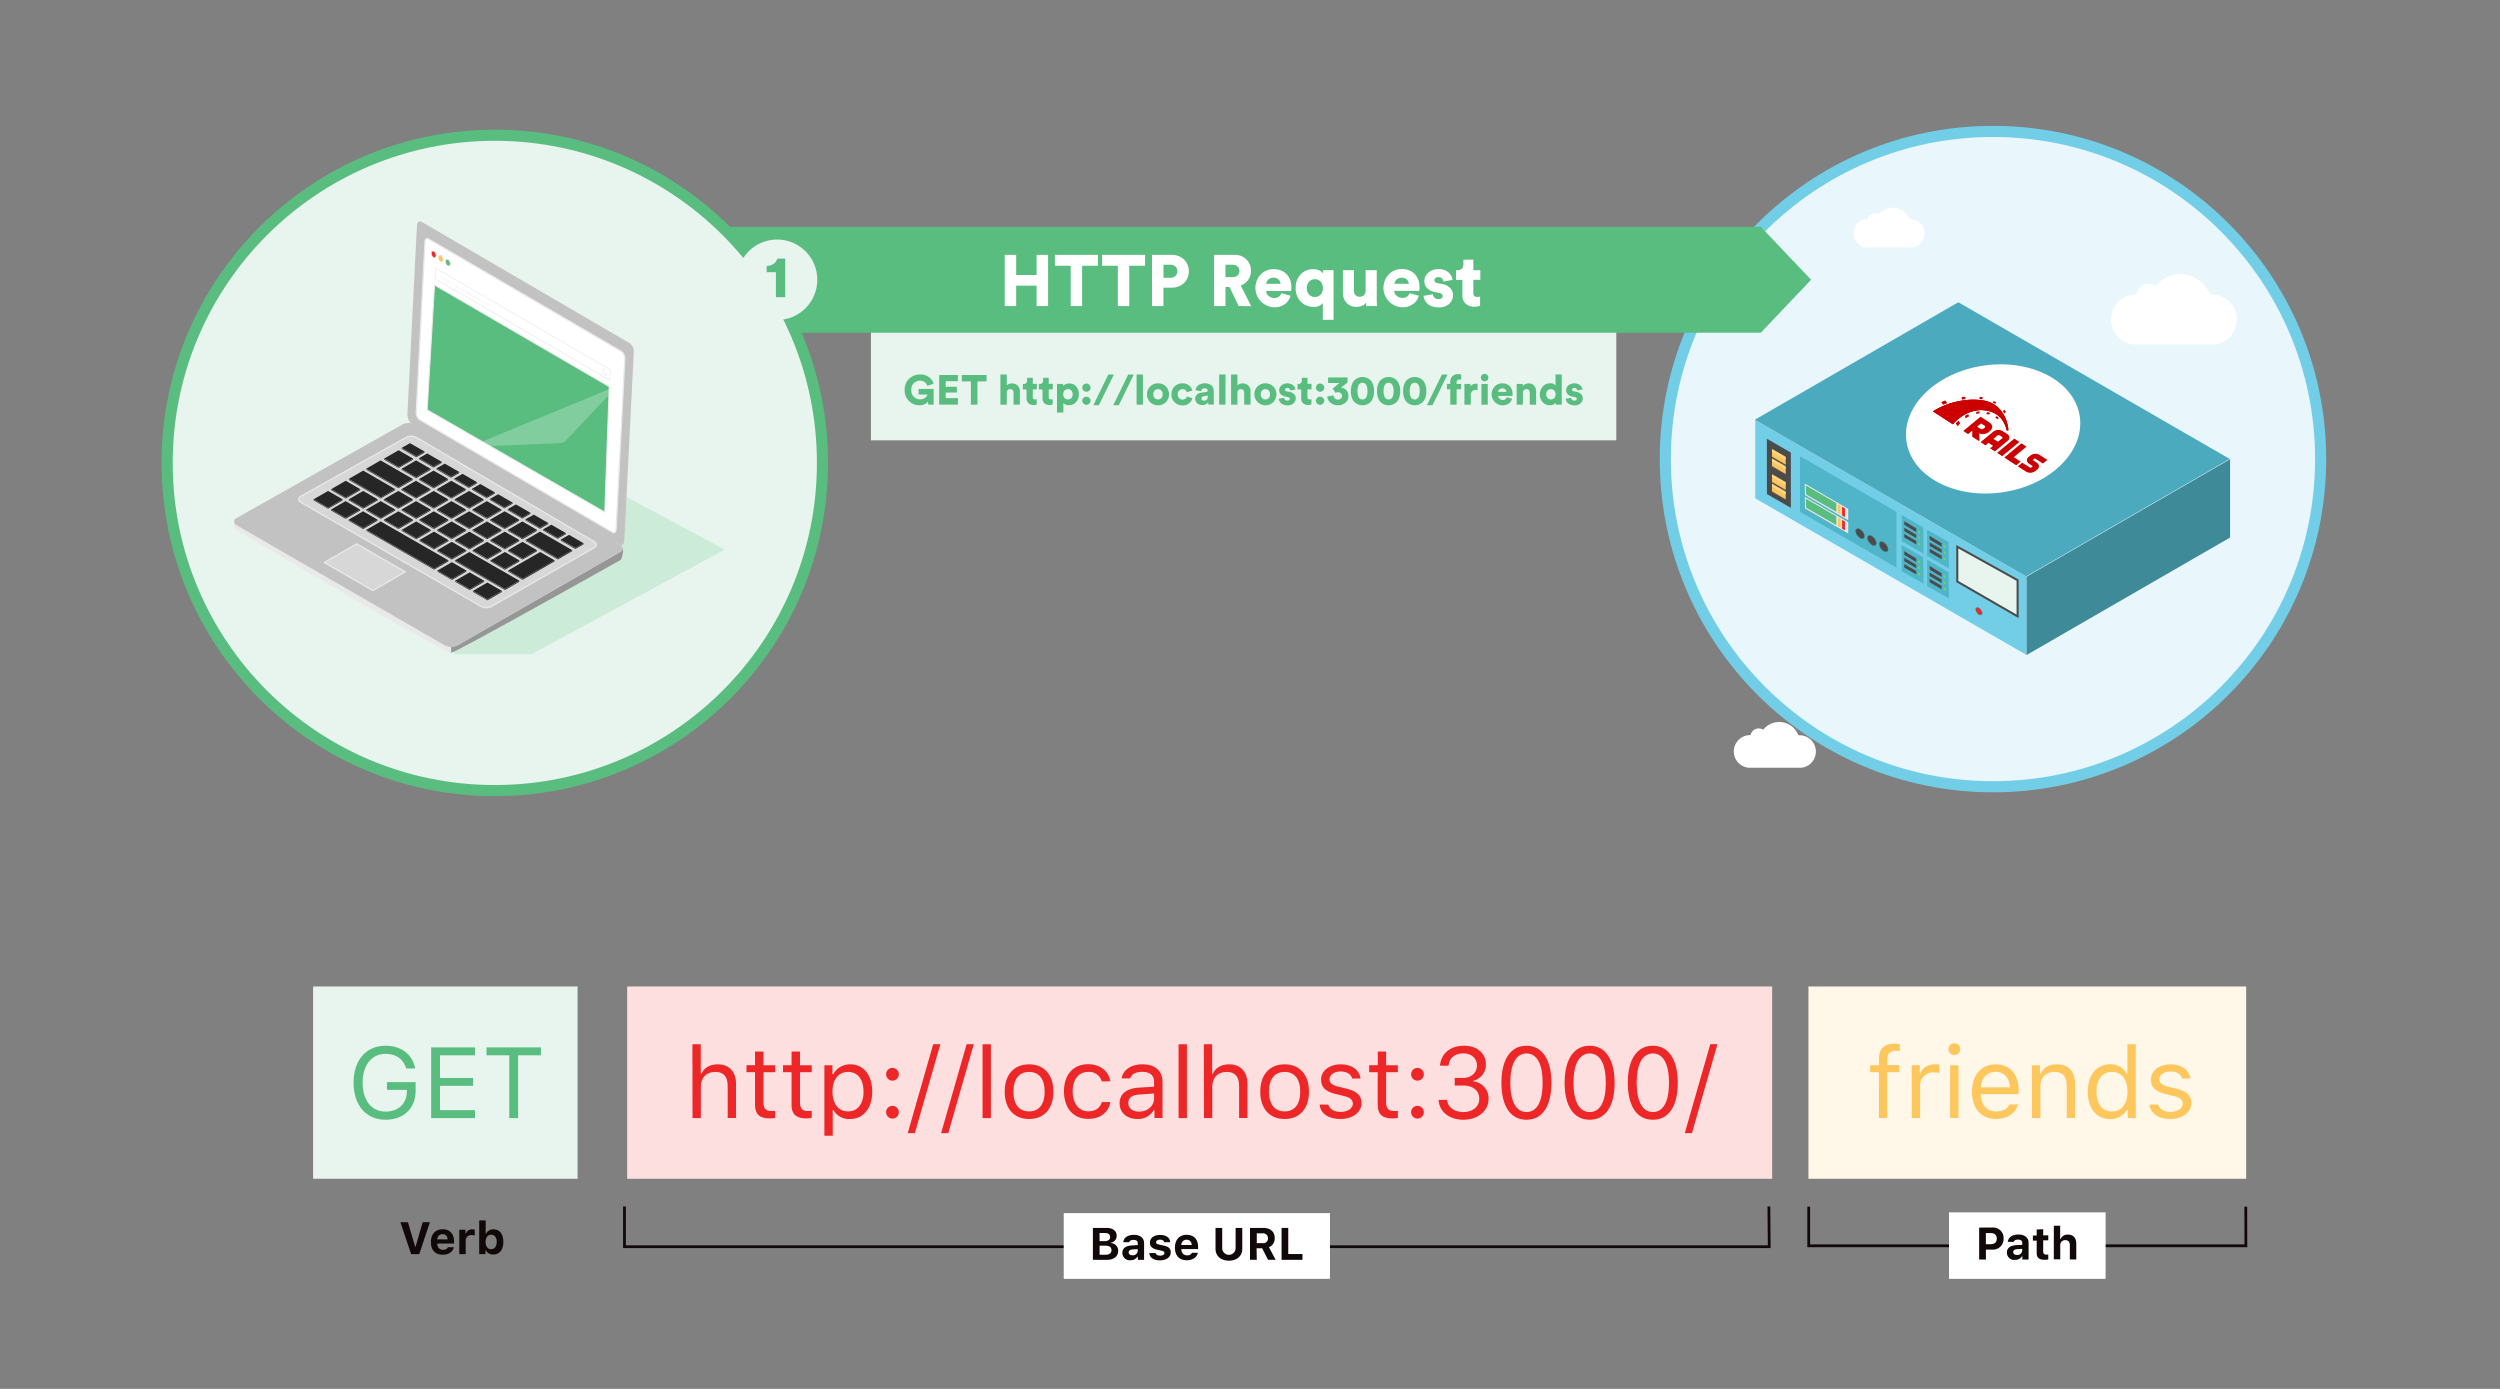 <svg xmlns="http://www.w3.org/2000/svg" xmlns:xlink="http://www.w3.org/1999/xlink" viewBox="0 0 900 500"><rect x="0" y="0" width="900" height="500" fill="#808080" stroke="none"/><defs><style>.a,.ac{fill:#4b4b4b;}.b,.n,.o{fill:#5abd80;}.c{fill:#66d38d;}.d{fill:#50b5c9;}.e{fill:#262626;}.f{fill:#333;}.g{fill:#969696;}.h{fill:#eae9e9;}.i{fill:#c2c2c2;}.j{fill:#d7d7d7;stroke:#e8e8e8;}.aa,.ab,.ac,.ae,.ag,.ai,.j,.l,.m,.n,.o,.p,.q{stroke-miterlimit:10;}.k,.p,.s{fill:#fff;}.ab,.l,.w{fill:#ed2627;}.l,.m,.n{stroke:#f1e5ce;}.l,.m,.n,.p,.q{stroke-width:0.5px;}.m,.t{fill:#fec75e;}.o,.p,.q{stroke:#eae9e9;}.o{stroke-width:0.8px;}.ai,.q{fill:none;}.r{fill:#eceaff;}.s{opacity:0.24;}.u{fill:#fedd9e;}.v{fill:#ce9851;}.x{fill:#72cee7;}.y{fill:#4baabd;}.z{fill:#3e8a99;}.aa,.ad,.ae{fill:#e8f4ee;}.aa{stroke:#4b4b4b;}.ab,.ac{stroke:#3e8a99;stroke-width:0.25px;}.ae{stroke:#5abd80;}.ae,.ag{stroke-width:4px;}.af{fill:#cdebd9;}.ag{fill:#e9f6fc;stroke:#72cee7;}.ah{fill:#c00;}.ai{stroke:#110809;}.aj{fill:#110809;}.ak{fill:#fff7e8;}.al{fill:#fddfe0;}</style><symbol id="b" viewBox="0 0 51.86 32.2"><polygon class="e" points="0 10.73 18.86 0 51.86 19.05 33 29.79 0 10.73"/><polygon class="f" points="33 32.2 33 29.79 51.86 19.05 51.86 21.47 33 32.2"/><polygon class="a" points="33 32.2 0 13.15 0 10.73 33 29.79 33 32.2"/></symbol><symbol id="j" viewBox="0 0 66 40.52"><polygon class="e" points="0 19.05 33 0 66 19.05 33 38.1 0 19.05"/><polygon class="f" points="33 40.52 33 38.1 66 19.05 66 21.47 33 40.52"/><polygon class="a" points="33 40.52 0 21.47 0 19.05 33 38.1 33 40.52"/></symbol><symbol id="a" viewBox="0 0 299.9 323.56"><path class="g" d="M162.85,319.17v4.39c3,.13,127.44-69.8,127.44-69.8s2.27-5.84,1.31-8.44l-1.31,2.3L167.4,318.14Z"/><path class="h" d="M1.11,227.18l-1-2.06a11.09,11.09,0,0,0,1,5.88s157.36,93.54,161.74,92.56v-4.39L158.14,318Z"/><path class="i" d="M158.14,318l-155.93-90c-2.67-1.53-2.87-4-.44-5.4l124.64-70.32a10.19,10.19,0,0,1,9.27.18l153.78,90c2.67,1.54,2.87,4,.44,5.41L167.4,318.14A10.16,10.16,0,0,1,158.14,318Z"/><path class="j" d="M185.15,288.65,50.46,210.88c-2.3-1.32-2.47-3.43-.38-4.67l79-44.18a8.83,8.83,0,0,1,8,.16L269.89,240c2.31,1.32,2.48,3.42.39,4.67L193.15,288.8A8.79,8.79,0,0,1,185.15,288.65Z"/><use width="51.86" height="32.21" transform="translate(151.87 181.68) scale(0.33)" xlink:href="#b"/><use width="51.86" height="32.21" transform="translate(165.22 189.33) scale(0.33)" xlink:href="#b"/><use width="51.86" height="32.21" transform="translate(178.57 196.98) scale(0.33)" xlink:href="#b"/><use width="51.86" height="32.21" transform="translate(191.92 204.63) scale(0.33)" xlink:href="#b"/><use width="51.86" height="32.21" transform="translate(205.27 212.27) scale(0.33)" xlink:href="#b"/><use width="51.86" height="32.21" transform="translate(218.62 219.92) scale(0.33)" xlink:href="#b"/><use width="51.86" height="32.21" transform="translate(231.77 227.46) scale(0.33)" xlink:href="#b"/><use width="51.86" height="32.21" transform="translate(245.09 235.09) scale(0.33)" xlink:href="#b"/><use width="66" height="40.52" transform="translate(138.82 186.89) scale(0.33)" xlink:href="#j"/><use width="66" height="40.52" transform="translate(152.14 194.53) scale(0.33)" xlink:href="#j"/><use width="66" height="40.52" transform="translate(165.46 202.16) scale(0.33)" xlink:href="#j"/><use width="66" height="40.52" transform="translate(178.79 209.79) scale(0.33)" xlink:href="#j"/><use width="66" height="40.52" transform="translate(192.11 217.42) scale(0.33)" xlink:href="#j"/><use width="66" height="40.52" transform="translate(205.43 225.05) scale(0.33)" xlink:href="#j"/><polygon class="e" points="218.75 238.93 229.56 232.69 253.69 246.56 242.88 252.8 218.75 238.93"/><polygon class="f" points="242.88 253.59 242.88 252.8 253.69 246.56 253.69 247.35 242.88 253.59"/><polygon class="a" points="242.88 253.59 218.75 239.72 218.75 238.93 242.88 252.8 242.88 253.59"/><use width="66" height="40.52" transform="translate(125.6 194.53) scale(0.33)" xlink:href="#j"/><use width="66" height="40.52" transform="translate(138.92 202.16) scale(0.33)" xlink:href="#j"/><use width="66" height="40.52" transform="translate(152.24 209.79) scale(0.33)" xlink:href="#j"/><use width="66" height="40.52" transform="translate(165.57 217.42) scale(0.33)" xlink:href="#j"/><use width="66" height="40.52" transform="translate(178.89 225.05) scale(0.33)" xlink:href="#j"/><use width="66" height="40.52" transform="translate(192.21 232.69) scale(0.33)" xlink:href="#j"/><use width="66" height="40.52" transform="translate(205.53 240.32) scale(0.33)" xlink:href="#j"/><polygon class="e" points="205.63 261.82 229.66 247.95 240.47 254.19 216.44 268.06 205.63 261.82"/><polygon class="f" points="216.44 268.86 216.44 268.06 240.47 254.19 240.47 254.98 216.44 268.86"/><polygon class="a" points="216.44 268.86 205.63 262.62 205.63 261.82 216.44 268.06 216.44 268.86"/><use width="66" height="40.52" transform="translate(112.38 202.16) scale(0.33)" xlink:href="#j"/><use width="66" height="40.52" transform="translate(125.7 209.79) scale(0.33)" xlink:href="#j"/><use width="66" height="40.52" transform="translate(139.02 217.42) scale(0.33)" xlink:href="#j"/><use width="66" height="40.52" transform="translate(152.35 225.05) scale(0.33)" xlink:href="#j"/><use width="66" height="40.52" transform="translate(165.67 232.69) scale(0.33)" xlink:href="#j"/><use width="66" height="40.52" transform="translate(178.99 240.32) scale(0.33)" xlink:href="#j"/><use width="66" height="40.52" transform="translate(192.31 247.95) scale(0.33)" xlink:href="#j"/><use width="66" height="40.52" transform="translate(99.16 209.79) scale(0.33)" xlink:href="#j"/><use width="66" height="40.52" transform="translate(112.48 217.42) scale(0.33)" xlink:href="#j"/><use width="66" height="40.52" transform="translate(125.81 225.05) scale(0.33)" xlink:href="#j"/><use width="66" height="40.52" transform="translate(139.13 232.69) scale(0.33)" xlink:href="#j"/><use width="66" height="40.52" transform="translate(152.45 240.32) scale(0.33)" xlink:href="#j"/><polygon class="e" points="165.77 254.19 176.58 247.95 214.03 269.46 203.22 275.7 165.77 254.19"/><polygon class="f" points="203.22 276.49 203.22 275.7 214.03 269.46 214.03 270.25 203.22 276.49"/><polygon class="a" points="203.22 276.49 165.77 254.98 165.77 254.19 203.22 275.7 203.22 276.49"/><use width="66" height="40.52" transform="translate(85.94 217.42) scale(0.33)" xlink:href="#j"/><use width="51.86" height="32.21" transform="translate(138.73 174.04) scale(0.33)" xlink:href="#b"/><use width="66" height="40.52" transform="translate(125.7 179.26) scale(0.33)" xlink:href="#j"/><use width="66" height="40.52" transform="translate(86.04 202.16) scale(0.33)" xlink:href="#j"/><use width="66" height="40.52" transform="translate(72.82 209.79) scale(0.33)" xlink:href="#j"/><use width="51.86" height="32.21" transform="translate(125.81 166.32) scale(0.33)" xlink:href="#b"/><use width="66" height="40.52" transform="translate(112.59 171.63) scale(0.33)" xlink:href="#j"/><polygon class="e" points="99.16 185.5 109.97 179.26 134.1 193.13 123.29 199.38 99.16 185.5"/><polygon class="f" points="123.29 200.17 123.29 199.38 134.1 193.13 134.1 193.93 123.29 200.17"/><polygon class="a" points="123.29 200.17 99.16 186.29 99.16 185.5 123.29 199.38 123.29 200.17"/><polygon class="e" points="86.15 193.13 96.96 186.89 120.88 200.77 110.07 207.01 86.15 193.13"/><polygon class="f" points="110.07 207.8 110.07 207.01 120.88 200.77 120.88 201.56 110.07 207.8"/><polygon class="a" points="110.07 207.8 86.15 193.93 86.15 193.13 110.07 207.01 110.07 207.8"/><use width="66" height="40.52" transform="translate(72.93 194.53) scale(0.33)" xlink:href="#j"/><use width="66" height="40.52" transform="translate(59.71 202.16) scale(0.33)" xlink:href="#j"/><polygon class="e" points="99.26 231.3 110.07 225.06 160.85 254.19 150.04 260.43 99.26 231.3"/><polygon class="f" points="150.04 261.23 150.04 260.43 160.85 254.19 160.85 254.98 150.04 261.23"/><polygon class="a" points="150.04 261.23 99.26 232.09 99.26 231.3 150.04 260.43 150.04 261.23"/><use width="66" height="40.52" transform="translate(152.55 255.58) scale(0.33)" xlink:href="#j"/><use width="66" height="40.52" transform="translate(165.87 263.22) scale(0.33)" xlink:href="#j"/><use width="66" height="40.52" transform="translate(179.2 270.85) scale(0.33)" xlink:href="#j"/><polygon class="j" points="92.04 241.84 128.44 262.85 104.18 276.86 67.78 255.85 92.04 241.84"/><path class="i" d="M296.81,91.38l-156-91c-1.83-1.06-3.43.17-3.56,2.74l-7.16,141.63c-.13,2.57,1.25,5.55,3.08,6.61l156,91c1.82,1.07,3.43-.17,3.56-2.74L299.89,98C300,95.42,298.63,92.45,296.81,91.38Z"/><path class="k" d="M285,233.55a1.92,1.92,0,0,1-.94-.29L139.36,148.88c-1.53-.89-2.73-3.5-2.62-5.69l6.55-127.93c.08-1.47.71-2.43,1.62-2.43a1.92,1.92,0,0,1,.94.29L290.51,97.51c1.53.89,2.73,3.49,2.62,5.69l-6.55,127.92c-.08,1.48-.71,2.43-1.62,2.43Z"/><path class="h" d="M144.91,13.33a1.42,1.42,0,0,1,.68.22L290.26,97.94c1.36.79,2.47,3.24,2.37,5.23L286.08,231.1c-.06,1.17-.51,2-1.12,2a1.42,1.42,0,0,1-.68-.22L139.61,148.45c-1.36-.8-2.47-3.24-2.37-5.23l6.55-127.93c.06-1.17.51-2,1.12-2m0-1c-1.16,0-2,1.1-2.12,2.91l-6.55,127.92c-.12,2.39,1.17,5.16,2.87,6.15l144.66,84.38a2.32,2.32,0,0,0,1.19.36c1.15,0,2-1.09,2.12-2.9l6.55-127.93c.12-2.39-1.17-5.16-2.87-6.15L146.1,12.69a2.42,2.42,0,0,0-1.19-.36Z"/><ellipse class="l" cx="149.78" cy="24.74" rx="1.6" ry="2.6" transform="translate(1.63 57.87) rotate(-21.99)"/><ellipse class="m" cx="155.13" cy="27.85" rx="1.6" ry="2.6" transform="translate(0.86 60.1) rotate(-21.99)"/><ellipse class="n" cx="160.47" cy="30.96" rx="1.6" ry="2.6" transform="translate(0.08 62.33) rotate(-21.99)"/><polygon class="o" points="278.12 218.05 144.92 141.36 150.44 47.73 281.46 123.93 278.12 218.05"/><polygon class="p" points="281.8 119.11 150.78 42.91 151.31 35.09 282.33 111.29 281.8 119.11"/><path class="q" d="M279.65,113.72a2.11,2.11,0,0,1-.14,1c-.35.8-1.22.8-1.95,0a3,3,0,0,1-.69-2.91.88.88,0,0,1,.94-.59"/><polygon class="h" points="277.93 112.14 278.54 111.23 277.51 110.26 277.93 112.14"/><path class="r" d="M155.78,42.11l-.08,1.19-.2-.11.21-3,.19.11-.09,1.32a.32.32,0,0,1,.21-.15.5.5,0,0,1,.31.08,1,1,0,0,1,.39.45,1.19,1.19,0,0,1,.1.6l-.09,1.28-.19-.11.09-1.24a.93.93,0,0,0-.08-.45.69.69,0,0,0-.3-.35.27.27,0,0,0-.32,0A.5.5,0,0,0,155.78,42.11Z"/><path class="r" d="M157.71,41.78l0,.62.4.23,0,.23-.39-.23-.09,1.18a.52.52,0,0,0,.24.51.34.34,0,0,0,.14,0v.21a.36.36,0,0,1-.2-.07.7.7,0,0,1-.28-.31.94.94,0,0,1-.08-.48l.08-1.21-.32-.19V42.1l.12.07c.15.08.23,0,.24-.16l0-.34Z"/><path class="r" d="M158.81,42.42l0,.62.4.23v.23l-.4-.23-.08,1.18a.49.49,0,0,0,.23.51.39.39,0,0,0,.14,0v.21a.32.32,0,0,1-.19-.07.67.67,0,0,1-.29-.31.94.94,0,0,1-.08-.48l.08-1.21-.32-.18v-.23l.12.07c.15.08.23,0,.24-.16l0-.34Z"/><path class="r" d="M159.57,46.36l-.19-.11.19-2.75.18.11,0,.39a.37.37,0,0,1,.21-.18.51.51,0,0,1,.38.07,1.22,1.22,0,0,1,.49.59,1.86,1.86,0,0,1,.13.84.88.88,0,0,1-.24.63.43.43,0,0,1-.53,0,1,1,0,0,1-.35-.34,1.59,1.59,0,0,1-.18-.4Zm1-.65a.7.7,0,0,0,.18-.5,1.44,1.44,0,0,0-.1-.66.88.88,0,0,0-.37-.46.31.31,0,0,0-.4,0,.72.72,0,0,0-.19.49,1.5,1.5,0,0,0,.11.67.91.91,0,0,0,.37.46A.31.31,0,0,0,160.56,45.71Z"/><path class="r" d="M161.17,45.94l.19,0a.88.88,0,0,0,.1.4.74.74,0,0,0,.29.29.31.31,0,0,0,.25.05.22.22,0,0,0,.12-.2.6.6,0,0,0-.24-.49l-.26-.22a.88.88,0,0,1-.33-.74.34.34,0,0,1,.18-.32.41.41,0,0,1,.38,0,1,1,0,0,1,.38.41,1.19,1.19,0,0,1,.13.44l-.18,0a.73.73,0,0,0-.08-.33.67.67,0,0,0-.27-.28.26.26,0,0,0-.23,0,.21.21,0,0,0-.12.19.54.54,0,0,0,.22.45l.25.22a1,1,0,0,1,.36.78.37.37,0,0,1-.17.32.38.38,0,0,1-.41,0,1,1,0,0,1-.41-.43A1.16,1.16,0,0,1,161.17,45.94Z"/><path class="r" d="M163,47.48a.11.11,0,0,1-.12,0,.3.3,0,0,1-.12-.13.29.29,0,0,1,0-.18.15.15,0,0,1,.06-.13.11.11,0,0,1,.12,0s.08.07.12.13a.29.29,0,0,1,0,.18C163,47.42,163,47.46,163,47.48Zm0-1.58a.36.36,0,0,1-.11-.13.39.39,0,0,1,0-.18c0-.07,0-.11.06-.13a.11.11,0,0,1,.12,0,.3.3,0,0,1,.12.13.39.39,0,0,1,0,.18c0,.06,0,.11-.06.13A.12.12,0,0,1,162.94,45.9Z"/><path class="r" d="M164.79,45.54l-1.31,2.29-.19-.11,1.31-2.29Z"/><path class="r" d="M166,46.24l-1.3,2.28-.19-.11,1.3-2.28Z"/><path class="r" d="M167,47.81l.2.12.35,1.93.52-1.42.2.11-.64,1.68-.21-.12-.35-1.94-.57,1.4-.21-.12-.38-2.27.22.13.3,1.9Z"/><path class="r" d="M169.45,49.25l.21.12L170,51.3l.52-1.43.21.12-.65,1.67-.2-.12-.35-1.93L169,51l-.21-.12-.37-2.27.21.12.3,1.91Z"/><path class="r" d="M171.92,50.69l.21.12.34,1.93.53-1.43.2.12-.65,1.67-.2-.12L172,51.05l-.57,1.4-.21-.12-.38-2.27.21.12.3,1.91Z"/><path class="r" d="M173.36,53.59a.3.3,0,0,1-.12-.13.46.46,0,0,1,0-.19.17.17,0,0,1,.06-.12s.08,0,.13,0a.31.31,0,0,1,.11.14.3.3,0,0,1,0,.18.15.15,0,0,1-.06.13S173.41,53.61,173.36,53.59Z"/><path class="r" d="M174.21,54.06,174,54l.21-3,.19.11Z"/><path class="r" d="M175.91,54.39l.17.18a.51.51,0,0,1-.27.3.52.52,0,0,1-.45-.08,1.25,1.25,0,0,1-.5-.58,1.71,1.71,0,0,1-.17-.9.84.84,0,0,1,.26-.62.43.43,0,0,1,.52,0,1.22,1.22,0,0,1,.51.58,1.8,1.8,0,0,1,.14.83.54.54,0,0,0,0,.08l-1.23-.71v0a1.29,1.29,0,0,0,.13.64.88.88,0,0,0,.37.43.4.4,0,0,0,.34.06A.4.4,0,0,0,175.91,54.39Zm-1-1.11,1,.59a1.24,1.24,0,0,0-.11-.54,1,1,0,0,0-.36-.41.34.34,0,0,0-.37,0A.51.51,0,0,0,174.91,53.28Z"/><path class="r" d="M177.43,53.89l.21.12.34,1.93.52-1.42.21.11-.65,1.68-.2-.12-.35-1.94-.57,1.4-.21-.12-.38-2.27.21.13.3,1.9Z"/><path class="r" d="M178.92,56.68a.9.9,0,0,1-.11-.47c0-.31.19-.42.51-.31l.41.16c.11,0,.17,0,.18-.1a.84.84,0,0,0-.08-.38.78.78,0,0,0-.28-.29.34.34,0,0,0-.31,0,.32.32,0,0,0-.15.26l-.18-.16a.41.41,0,0,1,.22-.34.5.5,0,0,1,.43.07,1.19,1.19,0,0,1,.43.46,1.24,1.24,0,0,1,.11.57l-.07,1c0,.11,0,.23,0,.35l-.18-.11a2,2,0,0,1,0-.35.32.32,0,0,1-.21.15.47.47,0,0,1-.35-.07A1,1,0,0,1,178.92,56.68Zm.09-.36a.69.69,0,0,0,.07.3.58.58,0,0,0,.24.25.37.37,0,0,0,.37,0,.48.48,0,0,0,.18-.39v-.24h-.08a.33.33,0,0,1-.13,0l-.34-.13C179.13,56,179,56.1,179,56.32Z"/><path class="r" d="M180.36,57.76l.19.05a1,1,0,0,0,.13.49.94.94,0,0,0,.32.36c.19.11.34.12.43,0a.64.64,0,0,0,.15-.46l0-.36a.31.31,0,0,1-.2.16.44.44,0,0,1-.35-.07,1.2,1.2,0,0,1-.47-.56,1.53,1.53,0,0,1-.15-.79.74.74,0,0,1,.24-.57.42.42,0,0,1,.51,0,.87.87,0,0,1,.33.3,1.22,1.22,0,0,1,.17.39l0-.35.19.11-.12,1.83a.91.91,0,0,1-.2.57c-.14.14-.34.14-.59,0a1.16,1.16,0,0,1-.45-.48A1.24,1.24,0,0,1,180.36,57.76Zm.38-.45a.92.92,0,0,0,.36.43.31.31,0,0,0,.39,0,.63.63,0,0,0,.17-.45,1.36,1.36,0,0,0-.1-.6.84.84,0,0,0-.36-.42c-.15-.09-.28-.1-.38,0a.55.55,0,0,0-.18.44A1.25,1.25,0,0,0,180.74,57.31Z"/><path class="r" d="M182.49,57.08a.48.48,0,0,1,.55,0,1.24,1.24,0,0,1,.52.6,1.78,1.78,0,0,1,.17.88.76.76,0,0,1-.27.62.5.5,0,0,1-.56,0,1.39,1.39,0,0,1-.51-.6,1.69,1.69,0,0,1-.17-.88A.76.76,0,0,1,182.49,57.08Zm0,1.43a.93.93,0,0,0,.38.44.35.35,0,0,0,.4,0,.6.6,0,0,0,.21-.5,1.39,1.39,0,0,0-.12-.7.93.93,0,0,0-.38-.44.35.35,0,0,0-.41,0,.64.64,0,0,0-.2.51A1.35,1.35,0,0,0,182.54,58.51Z"/><path class="r" d="M184.35,58.74l-.08,1.17-.2-.11.14-2,.19.11,0,.34c.12-.2.29-.23.53-.1a.94.94,0,0,1,.39.46,1.17,1.17,0,0,1,.1.59l-.09,1.29-.19-.12.09-1.24a1,1,0,0,0-.08-.45.66.66,0,0,0-.3-.34.27.27,0,0,0-.33,0A.51.51,0,0,0,184.35,58.74Z"/><path class="r" d="M186,60.91a.36.36,0,0,1-.11-.13.39.39,0,0,1,0-.18.15.15,0,0,1,.06-.13.11.11,0,0,1,.12,0,.3.3,0,0,1,.12.13.46.46,0,0,1,0,.19c0,.06,0,.1-.06.12A.12.12,0,0,1,186,60.91Z"/><path class="r" d="M187.62,60.16a.84.84,0,0,0-.32-.35.35.35,0,0,0-.41,0,.69.69,0,0,0-.21.51,1.43,1.43,0,0,0,.13.68.89.89,0,0,0,.37.45.35.35,0,0,0,.36,0,.39.39,0,0,0,.18-.23l.16.19a.46.46,0,0,1-.25.29.49.49,0,0,1-.46-.06,1.32,1.32,0,0,1-.52-.61,1.62,1.62,0,0,1-.16-.87.77.77,0,0,1,.26-.62.5.5,0,0,1,.56,0,1.21,1.21,0,0,1,.43.44,1.42,1.42,0,0,1,.18.56h-.17A1.31,1.31,0,0,0,187.62,60.16Z"/><path class="r" d="M188.42,60.53a.5.5,0,0,1,.56,0,1.28,1.28,0,0,1,.51.6,1.68,1.68,0,0,1,.17.88.76.76,0,0,1-.27.62.5.5,0,0,1-.56,0,1.39,1.39,0,0,1-.51-.6,1.8,1.8,0,0,1-.17-.88A.76.76,0,0,1,188.42,60.53Zm.05,1.43a.93.93,0,0,0,.38.44.36.36,0,0,0,.41,0,.67.67,0,0,0,.21-.5,1.51,1.51,0,0,0-.13-.7.92.92,0,0,0-.38-.44.33.33,0,0,0-.4,0,.61.61,0,0,0-.21.51A1.35,1.35,0,0,0,188.47,62Z"/><path class="r" d="M190.2,63.36l-.19-.11.13-2,.19.11,0,.33a.27.27,0,0,1,.2-.16.42.42,0,0,1,.31.07.86.86,0,0,1,.3.3,1,1,0,0,1,.15.42c.12-.24.31-.28.56-.13a.9.9,0,0,1,.37.4,1.22,1.22,0,0,1,.11.62l-.09,1.3-.19-.11.09-1.27a1,1,0,0,0-.08-.44.67.67,0,0,0-.28-.32.27.27,0,0,0-.32,0,.48.48,0,0,0-.15.35l-.08,1.2-.19-.11.09-1.27a.93.93,0,0,0-.08-.44.73.73,0,0,0-.28-.32.27.27,0,0,0-.32,0,.44.44,0,0,0-.15.35Z"/><polygon class="s" points="176.68 169.09 287.76 123.19 247.8 165.59 243.54 166.32 176.68 169.09"/></symbol><symbol id="av" viewBox="0 0 21.16 17.82"><polygon class="h" points="0 0 0.16 5.61 21.16 17.82 21.16 12.31 0 0"/><polygon class="b" points="0.49 0.87 0.64 5.25 15.38 13.77 15.38 9.47 0.49 0.87"/><polygon class="t" points="17.45 10.74 17.45 15.04 16.07 14.25 16.07 9.95 17.45 10.74"/><polygon class="w" points="19.56 12.02 19.56 16.31 18.18 15.52 18.18 11.22 19.56 12.02"/></symbol><symbol id="ax" viewBox="0 0 6.67 7.71"><polygon class="t" points="0 0 0 3.85 6.67 7.71 6.67 3.85 0 0"/><polygon class="u" points="0 0.52 6.67 4.37 6.67 5.14 0 1.3 0 0.52"/><polygon class="v" points="0 3.43 6.67 7.29 6.67 7.43 0 3.58 0 3.43"/></symbol><symbol id="bc" viewBox="0 0 8.15 5.95"><polygon class="a" points="0 0 0.06 1.73 5.88 5.09 5.88 3.39 0 0"/><ellipse class="b" cx="7.29" cy="4.96" rx="0.64" ry="1.14" transform="translate(-1.52 5.38) rotate(-36.95)"/><ellipse class="c" cx="7.29" cy="4.96" rx="0.43" ry="0.76" transform="translate(-1.52 5.38) rotate(-36.95)"/></symbol><symbol id="bb" viewBox="0 0 10.6 18.87"><polygon class="d" points="0 0 10.46 6.04 10.6 18.87 0 12.75 0 0"/><use width="8.15" height="5.95" transform="translate(1.2 3.01) scale(1 1.05)" xlink:href="#bc"/><use width="8.15" height="5.95" transform="translate(1.2 9.27)" xlink:href="#bc"/><use width="8.15" height="5.95" transform="translate(1.2 6.21)" xlink:href="#bc"/></symbol><symbol id="au" viewBox="0 0 231.21 171.61"><polygon class="x" points="0.21 57.3 132.21 133.51 132.21 171.61 0.21 95.4 0.21 57.3"/><polygon class="y" points="0 57.16 99 0 231 76.21 132 133.37 0 57.16"/><polygon class="z" points="231.21 114.46 231.21 76.35 132.21 133.51 132.21 171.61 231.21 114.46"/><polygon class="aa" points="127.85 135.22 127.85 152.81 98.5 135.87 98.5 118.92 127.85 135.22"/><polygon class="d" points="21.96 74.87 68.91 101.98 68.91 129.09 21.96 101.98 21.96 74.87"/><use width="21.16" height="17.82" transform="translate(24.28 88.22)" xlink:href="#av"/><use width="21.16" height="17.82" transform="translate(24.29 94.68)" xlink:href="#av"/><polygon class="a" points="17.54 73.14 17.54 100.04 5.89 93.32 5.86 66.39 17.54 73.14"/><polygon class="a" points="8.36 70.8 8.36 74.66 15.03 78.51 15.03 74.66 8.36 70.8"/><use width="6.67" height="7.71" transform="translate(8.36 71.32)" xlink:href="#ax"/><use width="6.67" height="7.71" transform="translate(8.36 75.92)" xlink:href="#ax"/><use width="6.67" height="7.71" transform="translate(8.36 83.62)" xlink:href="#ax"/><use width="6.67" height="7.71" transform="translate(8.36 88.22)" xlink:href="#ax"/><ellipse class="ab" cx="109.05" cy="150.34" rx="1.16" ry="2.05" transform="translate(-68.47 95.74) rotate(-36.95)"/><use width="10.6" height="18.87" transform="translate(71.49 103.47)" xlink:href="#bb"/><use width="10.6" height="18.87" transform="translate(83.83 110.64)" xlink:href="#bb"/><use width="10.6" height="18.87" transform="translate(71.49 118.09)" xlink:href="#bb"/><use width="10.6" height="18.87" transform="translate(83.83 125.27)" xlink:href="#bb"/><ellipse class="ac" cx="51.2" cy="112.58" rx="1.62" ry="2.87" transform="translate(-57.39 53.39) rotate(-36.95)"/><ellipse class="ac" cx="56.95" cy="115.9" rx="1.62" ry="2.87" transform="translate(-58.23 57.51) rotate(-36.95)"/><ellipse class="ac" cx="62.69" cy="118.92" rx="1.62" ry="2.87" transform="translate(-58.9 61.57) rotate(-36.95)"/></symbol></defs><rect class="ad" x="313.54" y="96.2" width="268.33" height="62.32"/><path class="b" d="M336.11,145.67h-1.92l-.15-1.08a3,3,0,0,1-1.16.93,4.12,4.12,0,0,1-1.83.38,5.24,5.24,0,0,1-3.83-1.54,5.37,5.37,0,0,1-1.55-4,5.3,5.3,0,0,1,1.61-4,5.45,5.45,0,0,1,3.92-1.55,5.06,5.06,0,0,1,3.29,1,4.79,4.79,0,0,1,1.63,2.3l-2.28.8a2.55,2.55,0,0,0-.82-1.27,2.62,2.62,0,0,0-1.82-.59,3.15,3.15,0,0,0-2.18.85,3.12,3.12,0,0,0-.95,2.48,3.29,3.29,0,0,0,.91,2.48,3.11,3.11,0,0,0,2.28.89,2.71,2.71,0,0,0,1.83-.56,2.19,2.19,0,0,0,.8-1.17h-3.2v-2h5.42Z"/><path class="b" d="M344.85,145.67H338.1V135h6.74v2.23h-4.37v2h4v2.09h-4v2h4.38Z"/><path class="b" d="M355.17,137.3h-3.28v8.37h-2.37V137.3h-3.27V135h8.92Z"/><path class="b" d="M362.43,141.29v4.38h-2.28V134.81h2.28v3.88a3.06,3.06,0,0,1,4,.16,3.17,3.17,0,0,1,.72,2.14v4.68h-2.28v-4.29a1.42,1.42,0,0,0-.31-.94,1.17,1.17,0,0,0-.91-.35,1.14,1.14,0,0,0-.86.34A1.24,1.24,0,0,0,362.43,141.29Z"/><path class="b" d="M371.81,136v2.17h1.45v2h-1.45V143c0,.52.27.78.82.78a3.46,3.46,0,0,0,.6-.07v1.88a2.68,2.68,0,0,1-1.18.21,2.54,2.54,0,0,1-1.83-.64,2.34,2.34,0,0,1-.66-1.76v-3.19h-1.32v-2h.37a1.08,1.08,0,0,0,.86-.33,1.29,1.29,0,0,0,.3-.88v-1Z"/><path class="b" d="M377.54,136v2.17H379v2h-1.45V143c0,.52.27.78.82.78a3.46,3.46,0,0,0,.6-.07v1.88a2.68,2.68,0,0,1-1.18.21,2.54,2.54,0,0,1-1.83-.64,2.34,2.34,0,0,1-.66-1.76v-3.19H374v-2h.37a1.08,1.08,0,0,0,.86-.33,1.29,1.29,0,0,0,.3-.88v-1Z"/><path class="b" d="M382.8,148.52h-2.28V138.21h2.21V139a2,2,0,0,1,.84-.67,3.25,3.25,0,0,1,1.35-.27,3.15,3.15,0,0,1,2.52,1.08,4.12,4.12,0,0,1,.94,2.8,4,4,0,0,1-1,2.81,3.25,3.25,0,0,1-2.55,1.1,2.49,2.49,0,0,1-2-.75Zm2.86-5.21a1.9,1.9,0,0,0,.49-1.37,1.86,1.86,0,0,0-.49-1.37,1.67,1.67,0,0,0-1.21-.48,1.62,1.62,0,0,0-1.19.48,1.82,1.82,0,0,0-.49,1.37,1.85,1.85,0,0,0,.49,1.37,1.62,1.62,0,0,0,1.19.48A1.67,1.67,0,0,0,385.66,143.31Z"/><path class="b" d="M389.61,139.58a1.5,1.5,0,0,1,3,0,1.49,1.49,0,0,1-2.56,1A1.47,1.47,0,0,1,389.61,139.58Zm0,4.72a1.5,1.5,0,0,1,3,0,1.42,1.42,0,0,1-.45,1,1.5,1.5,0,0,1-2.55-1Z"/><path class="b" d="M401,134.82l-5.4,11.06h-2l5.38-11.06Z"/><path class="b" d="M408.17,134.82l-5.4,11.06h-2l5.39-11.06Z"/><path class="b" d="M411.45,145.67h-2.28V134.81h2.28Z"/><path class="b" d="M416.88,138a3.89,3.89,0,0,1,2.83,1.11,4.13,4.13,0,0,1,0,5.68,4.11,4.11,0,0,1-5.65,0,3.82,3.82,0,0,1-1.14-2.83,3.77,3.77,0,0,1,1.14-2.83A3.85,3.85,0,0,1,416.88,138Zm0,5.8a1.58,1.58,0,0,0,1.19-.48,1.79,1.79,0,0,0,.49-1.37,1.82,1.82,0,0,0-.49-1.38,1.65,1.65,0,0,0-1.19-.47,1.63,1.63,0,0,0-1.18.48,1.83,1.83,0,0,0-.5,1.37,1.86,1.86,0,0,0,.5,1.37A1.63,1.63,0,0,0,416.88,143.79Z"/><path class="b" d="M425.75,140.09a1.67,1.67,0,0,0-1.23.49A1.91,1.91,0,0,0,424,142a1.79,1.79,0,0,0,.5,1.35,1.69,1.69,0,0,0,1.24.49,1.53,1.53,0,0,0,1.54-1.1l2,.61a3.39,3.39,0,0,1-1.21,1.83,3.56,3.56,0,0,1-2.34.77,4,4,0,0,1-2.85-1.12,3.78,3.78,0,0,1-1.16-2.83,3.85,3.85,0,0,1,3.93-4,3.69,3.69,0,0,1,2.39.75,3.35,3.35,0,0,1,1.2,1.84l-2,.62a1.58,1.58,0,0,0-.51-.8A1.49,1.49,0,0,0,425.75,140.09Z"/><path class="b" d="M430.26,143.61a2,2,0,0,1,.62-1.52,2.94,2.94,0,0,1,1.59-.73l1.75-.27c.36-.05.54-.21.54-.51a.7.7,0,0,0-.29-.57,1.43,1.43,0,0,0-1.71.09,1.11,1.11,0,0,0-.37.77l-2-.41a2.62,2.62,0,0,1,.92-1.7,4.12,4.12,0,0,1,4.85,0,2.84,2.84,0,0,1,.8,2.07v3.65a6.09,6.09,0,0,0,.09,1.15H435a3.6,3.6,0,0,1-.08-.84,2.28,2.28,0,0,1-2.1,1,2.58,2.58,0,0,1-1.88-.67A2.12,2.12,0,0,1,430.26,143.61Zm3.14.62a1.36,1.36,0,0,0,1-.35,1.45,1.45,0,0,0,.39-1.13v-.33l-1.41.22c-.56.09-.84.36-.84.82a.73.73,0,0,0,.22.54A.89.89,0,0,0,433.4,144.23Z"/><path class="b" d="M441.18,145.67H438.9V134.81h2.28Z"/><path class="b" d="M445.47,141.29v4.38h-2.28V134.81h2.28v3.88a3.06,3.06,0,0,1,4,.16,3.17,3.17,0,0,1,.72,2.14v4.68h-2.28v-4.29a1.42,1.42,0,0,0-.31-.94,1.17,1.17,0,0,0-.91-.35,1.14,1.14,0,0,0-.86.34A1.24,1.24,0,0,0,445.47,141.29Z"/><path class="b" d="M455.54,138a3.85,3.85,0,0,1,2.82,1.11,4.11,4.11,0,0,1,0,5.68,4,4,0,0,1-6.78-2.84,3.8,3.8,0,0,1,1.13-2.83A3.88,3.88,0,0,1,455.54,138Zm0,5.8a1.61,1.61,0,0,0,1.19-.48,1.83,1.83,0,0,0,.48-1.37,1.85,1.85,0,0,0-.48-1.38,1.69,1.69,0,0,0-1.19-.47,1.65,1.65,0,0,0-1.19.48,1.82,1.82,0,0,0-.49,1.37,1.85,1.85,0,0,0,.49,1.37A1.65,1.65,0,0,0,455.54,143.79Z"/><path class="b" d="M460.35,143.55l1.94-.34a1,1,0,0,0,.32.71,1.11,1.11,0,0,0,.85.29,1,1,0,0,0,.64-.18.59.59,0,0,0,.23-.46c0-.3-.25-.51-.74-.61l-.85-.2a3,3,0,0,1-1.69-.85,2.15,2.15,0,0,1-.54-1.45,2.26,2.26,0,0,1,.82-1.75,3.5,3.5,0,0,1,4.23,0,2.42,2.42,0,0,1,.81,1.52l-1.9.34a1,1,0,0,0-.3-.65,1.06,1.06,0,0,0-.76-.26.92.92,0,0,0-.57.18.57.57,0,0,0-.24.47c0,.29.19.48.58.55l1,.2a3,3,0,0,1,1.71.85,2.07,2.07,0,0,1,.59,1.49,2.36,2.36,0,0,1-.78,1.77,3,3,0,0,1-2.19.75,4.09,4.09,0,0,1-1.46-.25,2.27,2.27,0,0,1-1-.62,3.37,3.37,0,0,1-.51-.76A2.23,2.23,0,0,1,460.35,143.55Z"/><path class="b" d="M470.68,136v2.17h1.46v2h-1.46V143c0,.52.28.78.83.78a3.46,3.46,0,0,0,.6-.07v1.88a2.73,2.73,0,0,1-1.19.21,2.51,2.51,0,0,1-1.82-.64,2.34,2.34,0,0,1-.67-1.76v-3.19h-1.32v-2h.38a1.08,1.08,0,0,0,.86-.33,1.28,1.28,0,0,0,.29-.88v-1Z"/><path class="b" d="M473.73,139.58a1.5,1.5,0,0,1,3,0,1.49,1.49,0,0,1-2.56,1A1.47,1.47,0,0,1,473.73,139.58Zm0,4.72a1.5,1.5,0,0,1,3,0,1.42,1.42,0,0,1-.45,1,1.5,1.5,0,0,1-2.55-1Z"/><path class="b" d="M480.78,141.44l-1-1.56,2.4-2h-4.07v-2h7v1.83l-2.4,1.85a2.89,2.89,0,0,1,2.73,3,3,3,0,0,1-1,2.32,3.89,3.89,0,0,1-2.78,1,4,4,0,0,1-2.69-.91,3.22,3.22,0,0,1-1.17-2.21l2.28-.42a1.65,1.65,0,0,0,.46,1.1,1.48,1.48,0,0,0,1.1.43,1.44,1.44,0,0,0,1.06-.39,1.26,1.26,0,0,0,.4-.94,1.19,1.19,0,0,0-.42-1,1.56,1.56,0,0,0-1-.34A1.83,1.83,0,0,0,480.78,141.44Z"/><path class="b" d="M486.33,140.81a6.09,6.09,0,0,1,.85-3.43,4.12,4.12,0,0,1,6.62,0,6.09,6.09,0,0,1,.85,3.43,6.17,6.17,0,0,1-.85,3.44,4.13,4.13,0,0,1-6.62,0A6.17,6.17,0,0,1,486.33,140.81Zm2.37,0a5,5,0,0,0,.36,2.11,1.58,1.58,0,0,0,2.85,0,4.81,4.81,0,0,0,.37-2.11,4.89,4.89,0,0,0-.37-2.12,1.58,1.58,0,0,0-2.85,0A5.12,5.12,0,0,0,488.7,140.81Z"/><path class="b" d="M495.73,140.81a6.09,6.09,0,0,1,.86-3.43,4.11,4.11,0,0,1,6.61,0,6.09,6.09,0,0,1,.86,3.43,6.17,6.17,0,0,1-.86,3.44,4.12,4.12,0,0,1-6.61,0A6.17,6.17,0,0,1,495.73,140.81Zm2.37,0a5,5,0,0,0,.36,2.11,1.58,1.58,0,0,0,2.85,0,4.79,4.79,0,0,0,.38-2.11,4.87,4.87,0,0,0-.38-2.12,1.58,1.58,0,0,0-2.85,0A5.12,5.12,0,0,0,498.1,140.81Z"/><path class="b" d="M505.14,140.81a6.09,6.09,0,0,1,.85-3.43,4.12,4.12,0,0,1,6.62,0,6.09,6.09,0,0,1,.85,3.43,6.17,6.17,0,0,1-.85,3.44,4.13,4.13,0,0,1-6.62,0A6.17,6.17,0,0,1,505.14,140.81Zm2.37,0a5,5,0,0,0,.36,2.11,1.58,1.58,0,0,0,2.85,0,4.81,4.81,0,0,0,.37-2.11,4.89,4.89,0,0,0-.37-2.12,1.58,1.58,0,0,0-2.85,0A5.12,5.12,0,0,0,507.51,140.81Z"/><path class="b" d="M521.1,134.82l-5.4,11.06h-2l5.39-11.06Z"/><path class="b" d="M526,140.13h-1.62v5.54h-2.28v-5.54H520.9v-1.92h1.19v-.64a2.86,2.86,0,0,1,.76-2.09,2.74,2.74,0,0,1,2.09-.79,2.77,2.77,0,0,1,1.08.16v1.86a3.47,3.47,0,0,0-.68-.07,1.09,1.09,0,0,0-.68.22,1,1,0,0,0-.29.79v.56H526Z"/><path class="b" d="M531.93,138.21v2.25a3.82,3.82,0,0,0-.72-.07,1.66,1.66,0,0,0-1.25.49,2.11,2.11,0,0,0-.49,1.54v3.25h-2.28v-7.46h2.2v1a1.62,1.62,0,0,1,.83-.82,2.65,2.65,0,0,1,1.11-.26A2.6,2.6,0,0,1,531.93,138.21Z"/><path class="b" d="M533.5,136.88a1.34,1.34,0,0,1,.93-2.28,1.34,1.34,0,0,1,1,.39,1.34,1.34,0,0,1,0,1.89,1.34,1.34,0,0,1-1,.39A1.27,1.27,0,0,1,533.5,136.88Zm2.09,8.79h-2.28v-7.46h2.28Z"/><path class="b" d="M542.46,143l1.9.54a3.13,3.13,0,0,1-1.18,1.71,3.71,3.71,0,0,1-2.25.67,4,4,0,0,1-2.78-6.82,3.56,3.56,0,0,1,2.61-1.09,3.68,3.68,0,0,1,2.74,1,3.82,3.82,0,0,1,1,2.81,3,3,0,0,1,0,.71h-5.19a1.4,1.4,0,0,0,.53,1A1.79,1.79,0,0,0,541,144,1.42,1.42,0,0,0,542.46,143Zm-3.15-1.93h3a1.34,1.34,0,0,0-.39-.88,1.51,1.51,0,0,0-1.11-.38,1.42,1.42,0,0,0-1,.39A1.39,1.39,0,0,0,539.31,141.05Z"/><path class="b" d="M548.25,141.4v4.27H546v-7.46h2.2v.86a1.91,1.91,0,0,1,.88-.77,2.78,2.78,0,0,1,1.21-.28,2.48,2.48,0,0,1,2,.83A3.25,3.25,0,0,1,553,141v4.68h-2.28v-4.29a1.41,1.41,0,0,0-.3-.94,1.17,1.17,0,0,0-.91-.35,1.13,1.13,0,0,0-.89.37A1.31,1.31,0,0,0,548.25,141.4Z"/><path class="b" d="M562.23,134.81v9.52c0,.46,0,.9.06,1.34H560.1A4.37,4.37,0,0,1,560,145a2,2,0,0,1-.8.64,2.92,2.92,0,0,1-1.2.24,3.47,3.47,0,0,1-2.64-1.1,4.29,4.29,0,0,1,0-5.59A3.37,3.37,0,0,1,558,138a2.21,2.21,0,0,1,2,.76v-4Zm-5.09,5.76a1.82,1.82,0,0,0-.49,1.37,1.85,1.85,0,0,0,.49,1.37,1.72,1.72,0,0,0,2.38,0,1.85,1.85,0,0,0,.49-1.37,1.82,1.82,0,0,0-.49-1.37,1.72,1.72,0,0,0-2.38,0Z"/><path class="b" d="M563.67,143.55l1.93-.34a1.05,1.05,0,0,0,.33.71,1.1,1.1,0,0,0,.84.29,1,1,0,0,0,.65-.18.58.58,0,0,0,.22-.46c0-.3-.24-.51-.73-.61l-.86-.2a3,3,0,0,1-1.68-.85,2.1,2.1,0,0,1-.54-1.45,2.26,2.26,0,0,1,.82-1.75,3.5,3.5,0,0,1,4.23,0,2.35,2.35,0,0,1,.8,1.52l-1.89.34a1,1,0,0,0-.3-.65,1.06,1.06,0,0,0-.76-.26.92.92,0,0,0-.57.18.57.57,0,0,0-.24.47c0,.29.19.48.58.55l1,.2a3.08,3.08,0,0,1,1.71.85,2.11,2.11,0,0,1,.59,1.49,2.36,2.36,0,0,1-.78,1.77,3,3,0,0,1-2.19.75,4.09,4.09,0,0,1-1.46-.25,2.27,2.27,0,0,1-1-.62,3.37,3.37,0,0,1-.51-.76A2.23,2.23,0,0,1,563.67,143.55Z"/><path class="k" d="M653.71,270.54a5.84,5.84,0,0,0-5.84-5.84l-.47,0a7.35,7.35,0,0,0-12.64-2,3,3,0,0,0-4.55,1.94h-.06a5.89,5.89,0,0,0-.68,11.75l18.94,0A5.84,5.84,0,0,0,653.71,270.54Z"/><circle class="ae" cx="178.13" cy="166.65" r="117.96"/><polygon class="af" points="146.66 152.34 163.84 145.79 260.9 197.86 191.29 235.54 163.53 235.54 146.66 152.34"/><use width="299.9" height="323.56" transform="translate(84.22 79.7) scale(0.48 0.48)" xlink:href="#a"/><circle class="ag" cx="717.47" cy="165.27" r="117.96"/><path class="k" d="M805.26,115.05a9,9,0,0,0-9-9c-.25,0-.49,0-.73,0a11.33,11.33,0,0,0-19.46-3.1,4.56,4.56,0,0,0-2.5-.74,4.61,4.61,0,0,0-4.52,3.72H769a9.08,9.08,0,0,0-1.05,18.09L797.1,124A9,9,0,0,0,805.26,115.05Z"/><use width="231.21" height="171.61" transform="matrix(0.74, 0, 0, 0.74, 631.73, 108.81)" xlink:href="#au"/><path class="k" d="M692.89,84a5.08,5.08,0,0,0-5.08-5.08l-.41,0a6.39,6.39,0,0,0-11-1.75,2.6,2.6,0,0,0-4,1.69h-.05a5.13,5.13,0,0,0-.59,10.22l16.48,0A5.08,5.08,0,0,0,692.89,84Z"/><path class="b" d="M633.88,81.65h-374a118.23,118.23,0,0,1,25.27,35.42l2.42,2.71H633.88L652,100.71Z"/><path class="k" d="M377.31,110.18h-4.13v-7.33h-7.36v7.33h-4.11V91.75h4.11V99h7.36V91.75h4.13Z"/><path class="k" d="M395.25,95.67h-5.69v14.51h-4.11V95.67h-5.67V91.75h15.47Z"/><path class="k" d="M412.23,95.67h-5.7v14.51h-4.1V95.67h-5.67V91.75h15.47Z"/><path class="k" d="M421.67,103.55h-2.84v6.63h-4.11V91.75h6.95a6.35,6.35,0,0,1,4.56,1.66,6,6,0,0,1,0,8.5A6.42,6.42,0,0,1,421.67,103.55ZM418.86,100h2.39a2.81,2.81,0,0,0,1.9-.63,2.4,2.4,0,0,0,0-3.44,2.78,2.78,0,0,0-1.91-.63h-2.39Z"/><path class="k" d="M445.92,110.18l-3.3-6.86h-1.45v6.86h-4.11V91.75h7.3a5.88,5.88,0,0,1,4.33,1.63,5.6,5.6,0,0,1,1.65,4.14,5.46,5.46,0,0,1-1,3.23,5.3,5.3,0,0,1-2.68,2l3.75,7.46Zm-4.75-10.4h2.41a2.76,2.76,0,0,0,1.93-.61,2.09,2.09,0,0,0,.67-1.63,2,2,0,0,0-.67-1.63,2.81,2.81,0,0,0-1.93-.6h-2.41Z"/><path class="k" d="M461.29,105.53l3.3.93a5.35,5.35,0,0,1-2,3,6.38,6.38,0,0,1-3.9,1.16,7,7,0,0,1-4.83-11.8,6.22,6.22,0,0,1,4.54-1.9,6.38,6.38,0,0,1,4.75,1.75,6.67,6.67,0,0,1,1.73,4.88,5.49,5.49,0,0,1-.08,1.22h-9a2.42,2.42,0,0,0,.91,1.78,3.06,3.06,0,0,0,2,.72A2.49,2.49,0,0,0,461.29,105.53Zm-5.46-3.36H461a2.26,2.26,0,0,0-.69-1.53,2.53,2.53,0,0,0-1.91-.65,2.46,2.46,0,0,0-1.82.67A2.42,2.42,0,0,0,455.83,102.17Z"/><path class="k" d="M480.09,115.12h-3.88v-6a3.87,3.87,0,0,1-3.38,1.33,6,6,0,0,1-4.59-1.92,6.8,6.8,0,0,1-1.8-4.87,6.88,6.88,0,0,1,1.74-4.82,5.79,5.79,0,0,1,4.5-1.91,5,5,0,0,1,2.43.5,2.84,2.84,0,0,1,1.21,1.08V97.26h3.77Zm-8.8-13.78a3.73,3.73,0,0,0,0,4.74,2.93,2.93,0,0,0,4.13,0,3.76,3.76,0,0,0,0-4.74,3,3,0,0,0-4.13,0Z"/><path class="k" d="M491.89,110.18a6.33,6.33,0,0,1-.1-1.3,3,3,0,0,1-1.43,1.18,5.22,5.22,0,0,1-2,.41,4.62,4.62,0,0,1-3.6-1.45,5.12,5.12,0,0,1-1.31-3.6V97.26h3.95v7.33a2.35,2.35,0,0,0,.53,1.61,1.91,1.91,0,0,0,1.55.63,2.06,2.06,0,0,0,1.57-.62,2.19,2.19,0,0,0,.58-1.59V97.26h4v10.61a18.13,18.13,0,0,0,.13,2.31Z"/><path class="k" d="M507.46,105.53l3.31.93a5.36,5.36,0,0,1-2.06,3,6.38,6.38,0,0,1-3.9,1.16A7,7,0,0,1,500,98.77a6.2,6.2,0,0,1,4.54-1.9,6.34,6.34,0,0,1,4.74,1.75A6.67,6.67,0,0,1,511,103.5a5.49,5.49,0,0,1-.08,1.22h-9a2.35,2.35,0,0,0,.91,1.78,3,3,0,0,0,2,.72A2.47,2.47,0,0,0,507.46,105.53ZM502,102.17h5.18a2.36,2.36,0,0,0-.69-1.53,2.54,2.54,0,0,0-1.91-.65,2.46,2.46,0,0,0-1.82.67A2.49,2.49,0,0,0,502,102.17Z"/><path class="k" d="M512.48,106.51l3.36-.59a1.85,1.85,0,0,0,.56,1.23,2,2,0,0,0,1.46.51,1.68,1.68,0,0,0,1.12-.33,1,1,0,0,0,.39-.79c0-.52-.42-.88-1.27-1.07l-1.48-.33a5.21,5.21,0,0,1-2.91-1.47,3.64,3.64,0,0,1-.94-2.51,3.88,3.88,0,0,1,1.42-3,5.11,5.11,0,0,1,3.54-1.25,5.26,5.26,0,0,1,3.79,1.21,4.15,4.15,0,0,1,1.39,2.64l-3.28.59a1.82,1.82,0,0,0-.53-1.14,1.78,1.78,0,0,0-1.31-.44,1.6,1.6,0,0,0-1,.31,1,1,0,0,0-.42.81q0,.78,1,1l1.71.34a5.36,5.36,0,0,1,3,1.48,3.65,3.65,0,0,1,1,2.57,4.1,4.1,0,0,1-1.35,3.08,5.29,5.29,0,0,1-3.8,1.29,7.06,7.06,0,0,1-2.53-.42,4,4,0,0,1-1.69-1.08,5.53,5.53,0,0,1-.89-1.31A3.87,3.87,0,0,1,512.48,106.51Z"/><path class="k" d="M530.4,93.49v3.77h2.52v3.46H530.4v4.83c0,.9.47,1.35,1.43,1.35a4.54,4.54,0,0,0,1-.13v3.28a4.76,4.76,0,0,1-2.06.36,4.38,4.38,0,0,1-3.16-1.11,4,4,0,0,1-1.15-3v-5.53h-2.29V97.26h.65a1.85,1.85,0,0,0,1.49-.59,2.22,2.22,0,0,0,.51-1.52V93.49Z"/><circle class="ad" cx="279.75" cy="100.71" r="14.48"/><path class="b" d="M282.69,107h-3.36V98H276V95.71a4.32,4.32,0,0,0,2.56-.77,2.86,2.86,0,0,0,1.23-1.84h2.89Z"/><ellipse class="k" cx="717.47" cy="156.64" rx="31.52" ry="23.06" transform="matrix(0.99, -0.14, 0.14, 0.99, -14.7, 99.79)"/><path class="ah" d="M728,166.58l-1.58,1.31,3,1.92a3,3,0,0,0,3.31-.25l.61-.51a1.42,1.42,0,0,0-.06-2.44l-1.48-1,.74-.61,2.92,1.89,1.59-1.31-2.81-1.82a3,3,0,0,0-3.34.27l-.55.45a1.44,1.44,0,0,0,.07,2.45c2,1.33-.49-.32,1.39.9l-.77.64"/><path class="ah" d="M712.55,156a3.4,3.4,0,0,0,3.69-.71c2-1.64.24-3,.24-3L713,150l-6.22,5.15,1.73,1.13L710,155v2.21l2.57,1.67Zm.61-1.49-1.39-.89,1.43-1.18,1.39.9s.25.37-.32.84A1.33,1.33,0,0,1,713.16,154.49Z"/><path class="ah" d="M722.64,156.3l-1.76-1.15a3,3,0,0,0-3.31.26L713,159.18l1.77,1.15,1.09-.91,1.65,1.08-1.09.9,1.71,1.11,4.56-3.77A1.42,1.42,0,0,0,722.64,156.3ZM719.29,159,717.62,158l1.51-1.25s.34-.29.9.07l.6.39c.49.32.16.61.16.61L719.28,159Z"/><polygon class="ah" points="725.13 157.91 726.97 159.1 720.78 164.22 718.95 163.03 725.13 157.91"/><polygon class="ah" points="724.96 164.57 729.54 160.78 727.72 159.59 723.13 163.39 721.54 164.71 723.36 165.9 725.83 167.5 727.43 166.18 724.96 164.57"/><path class="ah" d="M695.89,148.08l7.15,4.64s4.65-5.87,11.61-5c1.45.26,6.32.86,7.79,7.23H723s-.17-6.8-5.92-9.78c-2.86-1.52-8.41-1.7-13.37-.4A27.15,27.15,0,0,0,695.89,148.08Z"/><path class="ah" d="M695.89,148.08l7.15,4.64s4.65-5.87,11.61-5c1.45.26,6.32.86,7.79,7.23H723s-.17-6.8-5.92-9.78c-2.86-1.52-8.41-1.7-13.37-.4A27.15,27.15,0,0,0,695.89,148.08Z"/><path class="ah" d="M695.89,148.08l7.15,4.64s4.65-5.87,11.61-5c1.45.26,6.32.86,7.79,7.23H723s-.17-6.8-5.92-9.78c-2.87-1.52-8.42-1.71-13.37-.41A26.81,26.81,0,0,0,695.89,148.08Z"/><path class="ah" d="M721.53,148.84l.62-.47a3.4,3.4,0,0,0-.57-.82L721,148A9.28,9.28,0,0,1,721.53,148.84Z"/><path class="ah" d="M718.82,149.81l-.58.43a6.49,6.49,0,0,1,.79.67l.58-.42A6.31,6.31,0,0,0,718.82,149.81Z"/><path class="ah" d="M718.2,145.38l.09.06.35-.56c-.28-.18-.59-.35-.92-.52l-.34.54A9.29,9.29,0,0,1,718.2,145.38Z"/><path class="ah" d="M715.42,148.33,715,149a8.69,8.69,0,0,1,1.09.26l.38-.61A10.88,10.88,0,0,0,715.42,148.33Z"/><path class="ah" d="M713.61,143.76l.19-.76c-.34-.05-.69-.11-1.08-.15l-.19.78C712.9,143.66,713.26,143.7,713.61,143.76Z"/><path class="ah" d="M711.54,148.22l-.2.8a10.25,10.25,0,0,1,1.15-.17l.19-.75A10.21,10.21,0,0,0,711.54,148.22Z"/><path class="ah" d="M707.41,149.7l.18.94a11.75,11.75,0,0,1,1.21-.73l-.16-.83A12.84,12.84,0,0,0,707.41,149.7Z"/><path class="ah" d="M707.6,143.69l-.11-.86c-.45,0-.89.06-1.32.1l.12.93C706.72,143.79,707.16,143.73,707.6,143.69Z"/><path class="ah" d="M701,145.15l-.67-1c-.55.2-1.18.44-1.5.58l.67,1Z"/><path class="ah" d="M705.06,151.45a9.15,9.15,0,0,0-1,1l.71,1c.26-.33.56-.7.92-1.08Z"/><polyline class="ai" points="224.81 434.33 224.81 448.81 636.92 448.81 636.8 434.33"/><rect class="k" x="382.94" y="436.72" width="95.85" height="23.66"/><path class="aj" d="M148,451.48,144.14,440h2.71l2.61,8.79h.15l2.56-8.79h2.59l-3.83,11.49Z"/><path class="aj" d="M163.37,449c-.34,1.65-1.86,2.7-4,2.7-2.68,0-4.25-1.69-4.25-4.54s1.61-4.63,4.22-4.63,4.12,1.65,4.12,4.43v.71h-6v.12a1.94,1.94,0,0,0,2,2.12,1.79,1.79,0,0,0,1.8-.91Zm-6-2.81h3.75a1.78,1.78,0,0,0-1.83-1.89A1.88,1.88,0,0,0,157.42,446.17Z"/><path class="aj" d="M165.34,442.7h2.25v1.4h.14a2.25,2.25,0,0,1,2.26-1.54,3.33,3.33,0,0,1,.91.11v2.11a4.35,4.35,0,0,0-1.1-.15,1.94,1.94,0,0,0-2.14,2v4.86h-2.32Z"/><path class="aj" d="M174.91,450.11h-.14v1.37h-2.25V439.35h2.32v4.75H175a2.8,2.8,0,0,1,2.64-1.54c2.22,0,3.56,1.69,3.56,4.53s-1.35,4.53-3.56,4.53A2.88,2.88,0,0,1,174.91,450.11Zm-.09-3c0,1.59.77,2.58,2,2.58s2-1,2-2.59-.76-2.59-2-2.59S174.82,445.49,174.82,447.1Z"/><path class="aj" d="M393.44,453.54V442.05h5c2.23,0,3.56,1.09,3.56,2.87a2.49,2.49,0,0,1-2.08,2.45v.14a2.73,2.73,0,0,1,2.63,2.74c0,2-1.53,3.29-4,3.29Zm2.41-6.73h1.8c1.3,0,2-.53,2-1.46s-.66-1.46-1.81-1.46h-2ZM398,451.7c1.38,0,2.13-.58,2.13-1.65s-.77-1.61-2.19-1.61h-2.08v3.26Z"/><path class="aj" d="M404.05,451c0-1.59,1.22-2.51,3.4-2.64l2.13-.13v-.72c0-.73-.53-1.14-1.48-1.14s-1.39.28-1.59.81h-2.13c.15-1.63,1.64-2.64,3.85-2.64s3.64,1.1,3.64,3v6h-2.25V452.4h-.14a2.84,2.84,0,0,1-2.55,1.28A2.63,2.63,0,0,1,404.05,451Zm5.53-.67v-.65l-1.78.11c-1,.07-1.48.43-1.48,1.06s.57,1.05,1.37,1.05A1.72,1.72,0,0,0,409.58,450.36Z"/><path class="aj" d="M417.6,444.57c2.23,0,3.55.93,3.68,2.61h-2.15c-.12-.57-.65-.92-1.51-.92s-1.44.38-1.44.93.37.7,1.18.88l1.65.36c1.71.37,2.47,1.09,2.47,2.4,0,1.76-1.57,2.9-3.87,2.9s-3.72-.94-3.88-2.63H416c.18.59.75.94,1.67.94s1.52-.38,1.52-.94-.33-.7-1.11-.86l-1.59-.36c-1.7-.38-2.53-1.19-2.53-2.54C414,445.67,415.41,444.57,417.6,444.57Z"/><path class="aj" d="M431.23,451c-.35,1.65-1.87,2.69-4,2.69-2.68,0-4.25-1.69-4.25-4.54s1.61-4.62,4.22-4.62,4.12,1.64,4.12,4.43v.71h-6v.12a1.94,1.94,0,0,0,2,2.12,1.79,1.79,0,0,0,1.8-.91Zm-6-2.81H429a1.78,1.78,0,0,0-1.83-1.89A1.87,1.87,0,0,0,425.28,448.23Z"/><path class="aj" d="M440,449.33a2.41,2.41,0,0,0,4.82,0v-7.28h2.4v7.53c0,2.54-1.87,4.26-4.81,4.26s-4.82-1.72-4.82-4.26v-7.53H440Z"/><path class="aj" d="M452.44,453.54H450V442.05h4.82c2.53,0,4.08,1.4,4.08,3.69a3.38,3.38,0,0,1-2.08,3.26l2.42,4.54h-2.73l-2.14-4.16h-2Zm0-6h2.11a1.69,1.69,0,0,0,1.92-1.76,1.74,1.74,0,0,0-1.94-1.78h-2.09Z"/><path class="aj" d="M468.89,453.54h-7.52V442.05h2.4v9.4h5.12Z"/><polyline class="ai" points="651.14 434.39 651.14 448.48 808.52 448.48 808.48 434.39"/><rect class="k" x="701.64" y="436.45" width="56.38" height="23.94"/><path class="aj" d="M717.3,441.91a3.77,3.77,0,0,1,4,4,3.83,3.83,0,0,1-4.1,3.95h-2.27v3.57H712.5v-11.5Zm-2.39,6h1.74c1.38,0,2.19-.7,2.19-2s-.79-2-2.18-2h-1.75Z"/><path class="aj" d="M722.48,450.9c0-1.6,1.22-2.52,3.4-2.65l2.13-.12v-.72c0-.73-.53-1.15-1.48-1.15s-1.4.29-1.59.82h-2.13c.15-1.63,1.64-2.65,3.84-2.65s3.64,1.1,3.64,3v6h-2.24v-1.15h-.15a2.83,2.83,0,0,1-2.55,1.28A2.62,2.62,0,0,1,722.48,450.9Zm5.53-.68v-.64l-1.78.11c-1,.07-1.48.43-1.48,1.06s.56,1.05,1.37,1.05A1.73,1.73,0,0,0,728,450.22Z"/><path class="aj" d="M735.55,442.53v2.18h1.83v1.82h-1.83v4c0,.77.35,1.12,1.14,1.12a6.87,6.87,0,0,0,.69,0v1.76a6.12,6.12,0,0,1-1.17.11c-2.13,0-3-.69-3-2.41v-4.5h-1.37v-1.82h1.37v-2.18Z"/><path class="aj" d="M739.38,441.27h2.28v4.79h.15a2.67,2.67,0,0,1,2.65-1.61c1.89,0,3,1.19,3,3.3v5.66h-2.32V448.3c0-1.22-.56-1.85-1.61-1.85a1.75,1.75,0,0,0-1.84,1.92v5h-2.32Z"/><rect class="ak" x="651.04" y="355.13" width="157.58" height="69.23"/><rect class="ad" x="112.71" y="355.13" width="95.22" height="69.23"/><rect class="al" x="225.78" y="355.13" width="412.2" height="69.23"/><path class="b" d="M138.81,403.11c-7,0-11.53-5.19-11.53-13.34s4.57-13.31,11.53-13.31c5.65,0,9.74,3.14,10.66,8.18h-3.23c-1.09-3.44-3.65-5.26-7.43-5.26-5,0-8.27,4.06-8.27,10.39s3.18,10.41,8.29,10.41c4.55,0,7.64-2.91,7.64-7.21v-.62h-7.16v-2.79h10.32v3.11C149.63,399,145.32,403.11,138.81,403.11Z"/><path class="b" d="M171,402.51H155.22V377.06H171v2.85H158.4v8.17h11.94v2.82H158.4v8.75H171Z"/><path class="b" d="M183.35,402.51v-22.6h-8.2v-2.85h19.58v2.85h-8.21v22.6Z"/><path class="w" d="M249.27,375.94h3v10.55h.28c.95-2.1,2.94-3.33,5.85-3.33,4,0,6.57,2.57,6.57,7v12.31h-3V390.94c0-3.37-1.52-5.05-4.39-5.05-3.41,0-5.27,2.15-5.27,5.36v11.26h-3Z"/><path class="w" d="M274.84,378.57v4.92h4.23V386h-4.23v10.76c0,2.24.85,3.2,2.82,3.2a13.45,13.45,0,0,0,1.41-.07v2.55a9.77,9.77,0,0,1-1.78.18c-3.91,0-5.48-1.45-5.48-5.08V386h-3.07v-2.54h3.07v-4.92Z"/><path class="w" d="M288,378.57v4.92h4.23V386H288v10.76c0,2.24.84,3.2,2.82,3.2a13.45,13.45,0,0,0,1.41-.07v2.55a9.77,9.77,0,0,1-1.78.18c-3.92,0-5.49-1.45-5.49-5.08V386h-3.07v-2.54h3.07v-4.92Z"/><path class="w" d="M314,393c0,5.95-3.16,9.84-8,9.84a6.38,6.38,0,0,1-5.94-3.19h-.28v9.21h-3V383.49h2.89v3.18H300a6.84,6.84,0,0,1,6.08-3.51C310.88,383.16,314,387,314,393Zm-3.14,0c0-4.44-2.08-7.11-5.55-7.11s-5.61,2.74-5.61,7.11,2.17,7.11,5.59,7.11S310.88,397.45,310.88,393Z"/><path class="w" d="M319,386.74a2.29,2.29,0,1,1,2.29,2.29A2.3,2.3,0,0,1,319,386.74Zm0,13.65a2.29,2.29,0,1,1,2.29,2.3A2.3,2.3,0,0,1,319,400.39Z"/><path class="w" d="M326.78,407.92l9.17-32h2.58l-9.18,32Z"/><path class="w" d="M338.8,407.92l9.18-32h2.57l-9.17,32Z"/><path class="w" d="M353.72,375.94h3v26.57h-3Z"/><path class="w" d="M361.69,393c0-6.12,3.35-9.84,8.77-9.84s8.76,3.72,8.76,9.84-3.35,9.84-8.76,9.84S361.69,399.1,361.69,393Zm14.39,0c0-4.51-2-7.11-5.62-7.11s-5.63,2.6-5.63,7.11,2,7.11,5.63,7.11S376.08,397.5,376.08,393Z"/><path class="w" d="M396.64,389.31a4.71,4.71,0,0,0-4.9-3.42c-3.42,0-5.57,2.74-5.57,7s2.18,7.18,5.57,7.18c2.56,0,4.34-1.18,4.9-3.33h3.07c-.54,3.49-3.38,6.06-7.95,6.06-5.33,0-8.73-3.86-8.73-9.91s3.38-9.77,8.71-9.77c4.62,0,7.44,2.77,8,6.15Z"/><path class="w" d="M403.06,397.18c0-3.4,2.5-5.36,6.93-5.63l5.48-.33v-1.73c0-2.34-1.46-3.63-4.3-3.63-2.28,0-3.86.86-4.29,2.36h-3.07c.41-3.05,3.41-5.06,7.47-5.06,4.63,0,7.23,2.38,7.23,6.33v13h-2.9V399.7h-.28a6.55,6.55,0,0,1-5.85,3.14C405.79,402.84,403.06,400.66,403.06,397.18Zm12.41-1.76v-1.75l-5.11.34c-2.9.19-4.16,1.2-4.16,3.1s1.64,3.07,3.84,3.07C413.16,400.18,415.47,398.13,415.47,395.42Z"/><path class="w" d="M424.29,375.94h3v26.57h-3Z"/><path class="w" d="M433.38,375.94h3v10.55h.28c.95-2.1,2.94-3.33,5.85-3.33,4,0,6.57,2.57,6.57,7v12.31h-3V390.94c0-3.37-1.51-5.05-4.39-5.05-3.4,0-5.27,2.15-5.27,5.36v11.26h-3Z"/><path class="w" d="M453.69,393c0-6.12,3.36-9.84,8.77-9.84s8.77,3.72,8.77,9.84-3.35,9.84-8.77,9.84S453.69,399.1,453.69,393Zm14.4,0c0-4.51-2-7.11-5.63-7.11s-5.63,2.6-5.63,7.11,2,7.11,5.63,7.11S468.09,397.5,468.09,393Z"/><path class="w" d="M482.63,383.16c4,0,6.76,2,7.16,5.1h-3c-.4-1.52-1.88-2.53-4.18-2.53s-4,1.15-4,2.84c0,1.31,1.06,2.12,3.3,2.67l2.93.7c3.58.87,5.31,2.42,5.31,5.15,0,3.41-3.3,5.75-7.62,5.75s-7.15-2-7.48-5.18h3.12c.51,1.6,2,2.63,4.46,2.63s4.4-1.22,4.4-3c0-1.3-1-2.18-3-2.68l-3.26-.79c-3.57-.87-5.19-2.4-5.19-5.15C475.54,385.54,478.59,383.16,482.63,383.16Z"/><path class="w" d="M499,378.57v4.92h4.23V386H499v10.76c0,2.24.85,3.2,2.82,3.2a13.45,13.45,0,0,0,1.41-.07v2.55a9.77,9.77,0,0,1-1.78.18c-3.91,0-5.48-1.45-5.48-5.08V386h-3.07v-2.54H496v-4.92Z"/><path class="w" d="M508,386.74a2.29,2.29,0,1,1,2.29,2.29A2.3,2.3,0,0,1,508,386.74Zm0,13.65a2.29,2.29,0,1,1,2.29,2.3A2.3,2.3,0,0,1,508,400.39Z"/><path class="w" d="M523.7,388.06h3c2.93,0,5-1.87,5-4.51,0-2.38-1.82-4.33-4.89-4.33s-5.06,1.57-5.32,4.43h-3.09c.32-4.14,3.48-7.19,8.63-7.19s7.92,3.17,7.9,6.73a5.93,5.93,0,0,1-4.53,5.86v.28a6.06,6.06,0,0,1,5.48,6.32c0,4.27-3.9,7.46-9,7.46s-8.73-2.84-9-7.16h3.07c.28,2.68,2.57,4.39,5.86,4.39s5.73-1.92,5.73-4.78-2.21-4.78-5.79-4.78H523.7Z"/><path class="w" d="M540.51,389.77c0-8.39,3.34-13.31,9-13.31s9,4.93,9,13.37-3.28,13.28-9,13.28S540.51,398.24,540.51,389.77Zm14.84,0c0-6.75-2.08-10.53-5.81-10.53s-5.83,3.81-5.83,10.53,2.08,10.57,5.83,10.57S555.35,396.6,555.35,389.77Z"/><path class="w" d="M563.26,389.77c0-8.39,3.33-13.31,9-13.31s9,4.93,9,13.37-3.29,13.28-9,13.28S563.26,398.24,563.26,389.77Zm14.83,0c0-6.75-2.08-10.53-5.8-10.53s-5.84,3.81-5.84,10.53,2.08,10.57,5.84,10.57S578.09,396.6,578.09,389.77Z"/><path class="w" d="M586,389.77c0-8.39,3.34-13.31,9-13.31s9,4.93,9,13.37-3.28,13.28-9,13.28S586,398.24,586,389.77Zm14.84,0c0-6.75-2.08-10.53-5.81-10.53s-5.83,3.81-5.83,10.53,2.08,10.57,5.83,10.57S600.84,396.6,600.84,389.77Z"/><path class="w" d="M606.53,407.92l9.17-32h2.57l-9.17,32Z"/><path class="t" d="M676.42,386h-3.16v-2.54h3.16v-2.11c0-3.8,1.9-5.61,5.52-5.61a10.86,10.86,0,0,1,2,.17v2.47a8.44,8.44,0,0,0-1.42-.08c-2.19,0-3.11,1.05-3.11,3.13v2h4.36V386h-4.36v16.48h-3Z"/><path class="t" d="M688.21,383.49h2.9v2.83h.28c.56-1.86,2.75-3.16,5.27-3.16a11.62,11.62,0,0,1,1.52.09v3a12.21,12.21,0,0,0-1.94-.18,4.66,4.66,0,0,0-5,4.63v11.78h-3Z"/><path class="t" d="M701.44,377.71a2.12,2.12,0,1,1,2.11,2.12A2.12,2.12,0,0,1,701.44,377.71Zm.6,5.78h3v19h-3Z"/><path class="t" d="M726.48,397.59c-.88,3.24-3.85,5.25-8,5.25-5.27,0-8.57-3.81-8.57-9.82s3.35-9.86,8.57-9.86,8.26,3.65,8.26,9.56v1.16H713.06V394c.15,3.76,2.25,6.14,5.48,6.14,2.45,0,4.11-.9,4.91-2.57Zm-13.42-6.16h10.47c-.07-3.37-2.08-5.59-5.09-5.59S713.29,388.06,713.06,391.43Z"/><path class="t" d="M731.48,383.49h2.89v3h.29c1-2.1,2.8-3.33,5.71-3.33,4.27,0,6.65,2.52,6.65,7v12.31h-3V390.94c0-3.42-1.45-5.05-4.48-5.05s-5,2-5,5.36v11.26h-3Z"/><path class="t" d="M751.6,393c0-6,3.16-9.84,8-9.84a6.51,6.51,0,0,1,6,3.33h.27V375.94h3v26.57H766v-3h-.29a6.8,6.8,0,0,1-6.08,3.37C754.72,402.84,751.6,399,751.6,393Zm3.14,0c0,4.45,2.08,7.11,5.55,7.11s5.6-2.72,5.6-7.11-2.16-7.11-5.6-7.11S754.74,388.57,754.74,393Z"/><path class="t" d="M781.38,383.16c4,0,6.76,2,7.16,5.1h-3c-.4-1.52-1.88-2.53-4.18-2.53s-4,1.15-4,2.84c0,1.31,1.06,2.12,3.3,2.67l2.93.7c3.58.87,5.31,2.42,5.31,5.15,0,3.41-3.3,5.75-7.62,5.75s-7.15-2-7.48-5.18h3.12c.51,1.6,2,2.63,4.46,2.63s4.4-1.22,4.4-3c0-1.3-1-2.18-3-2.68l-3.26-.79c-3.57-.87-5.19-2.4-5.19-5.15C774.29,385.54,777.34,383.16,781.38,383.16Z"/></svg>